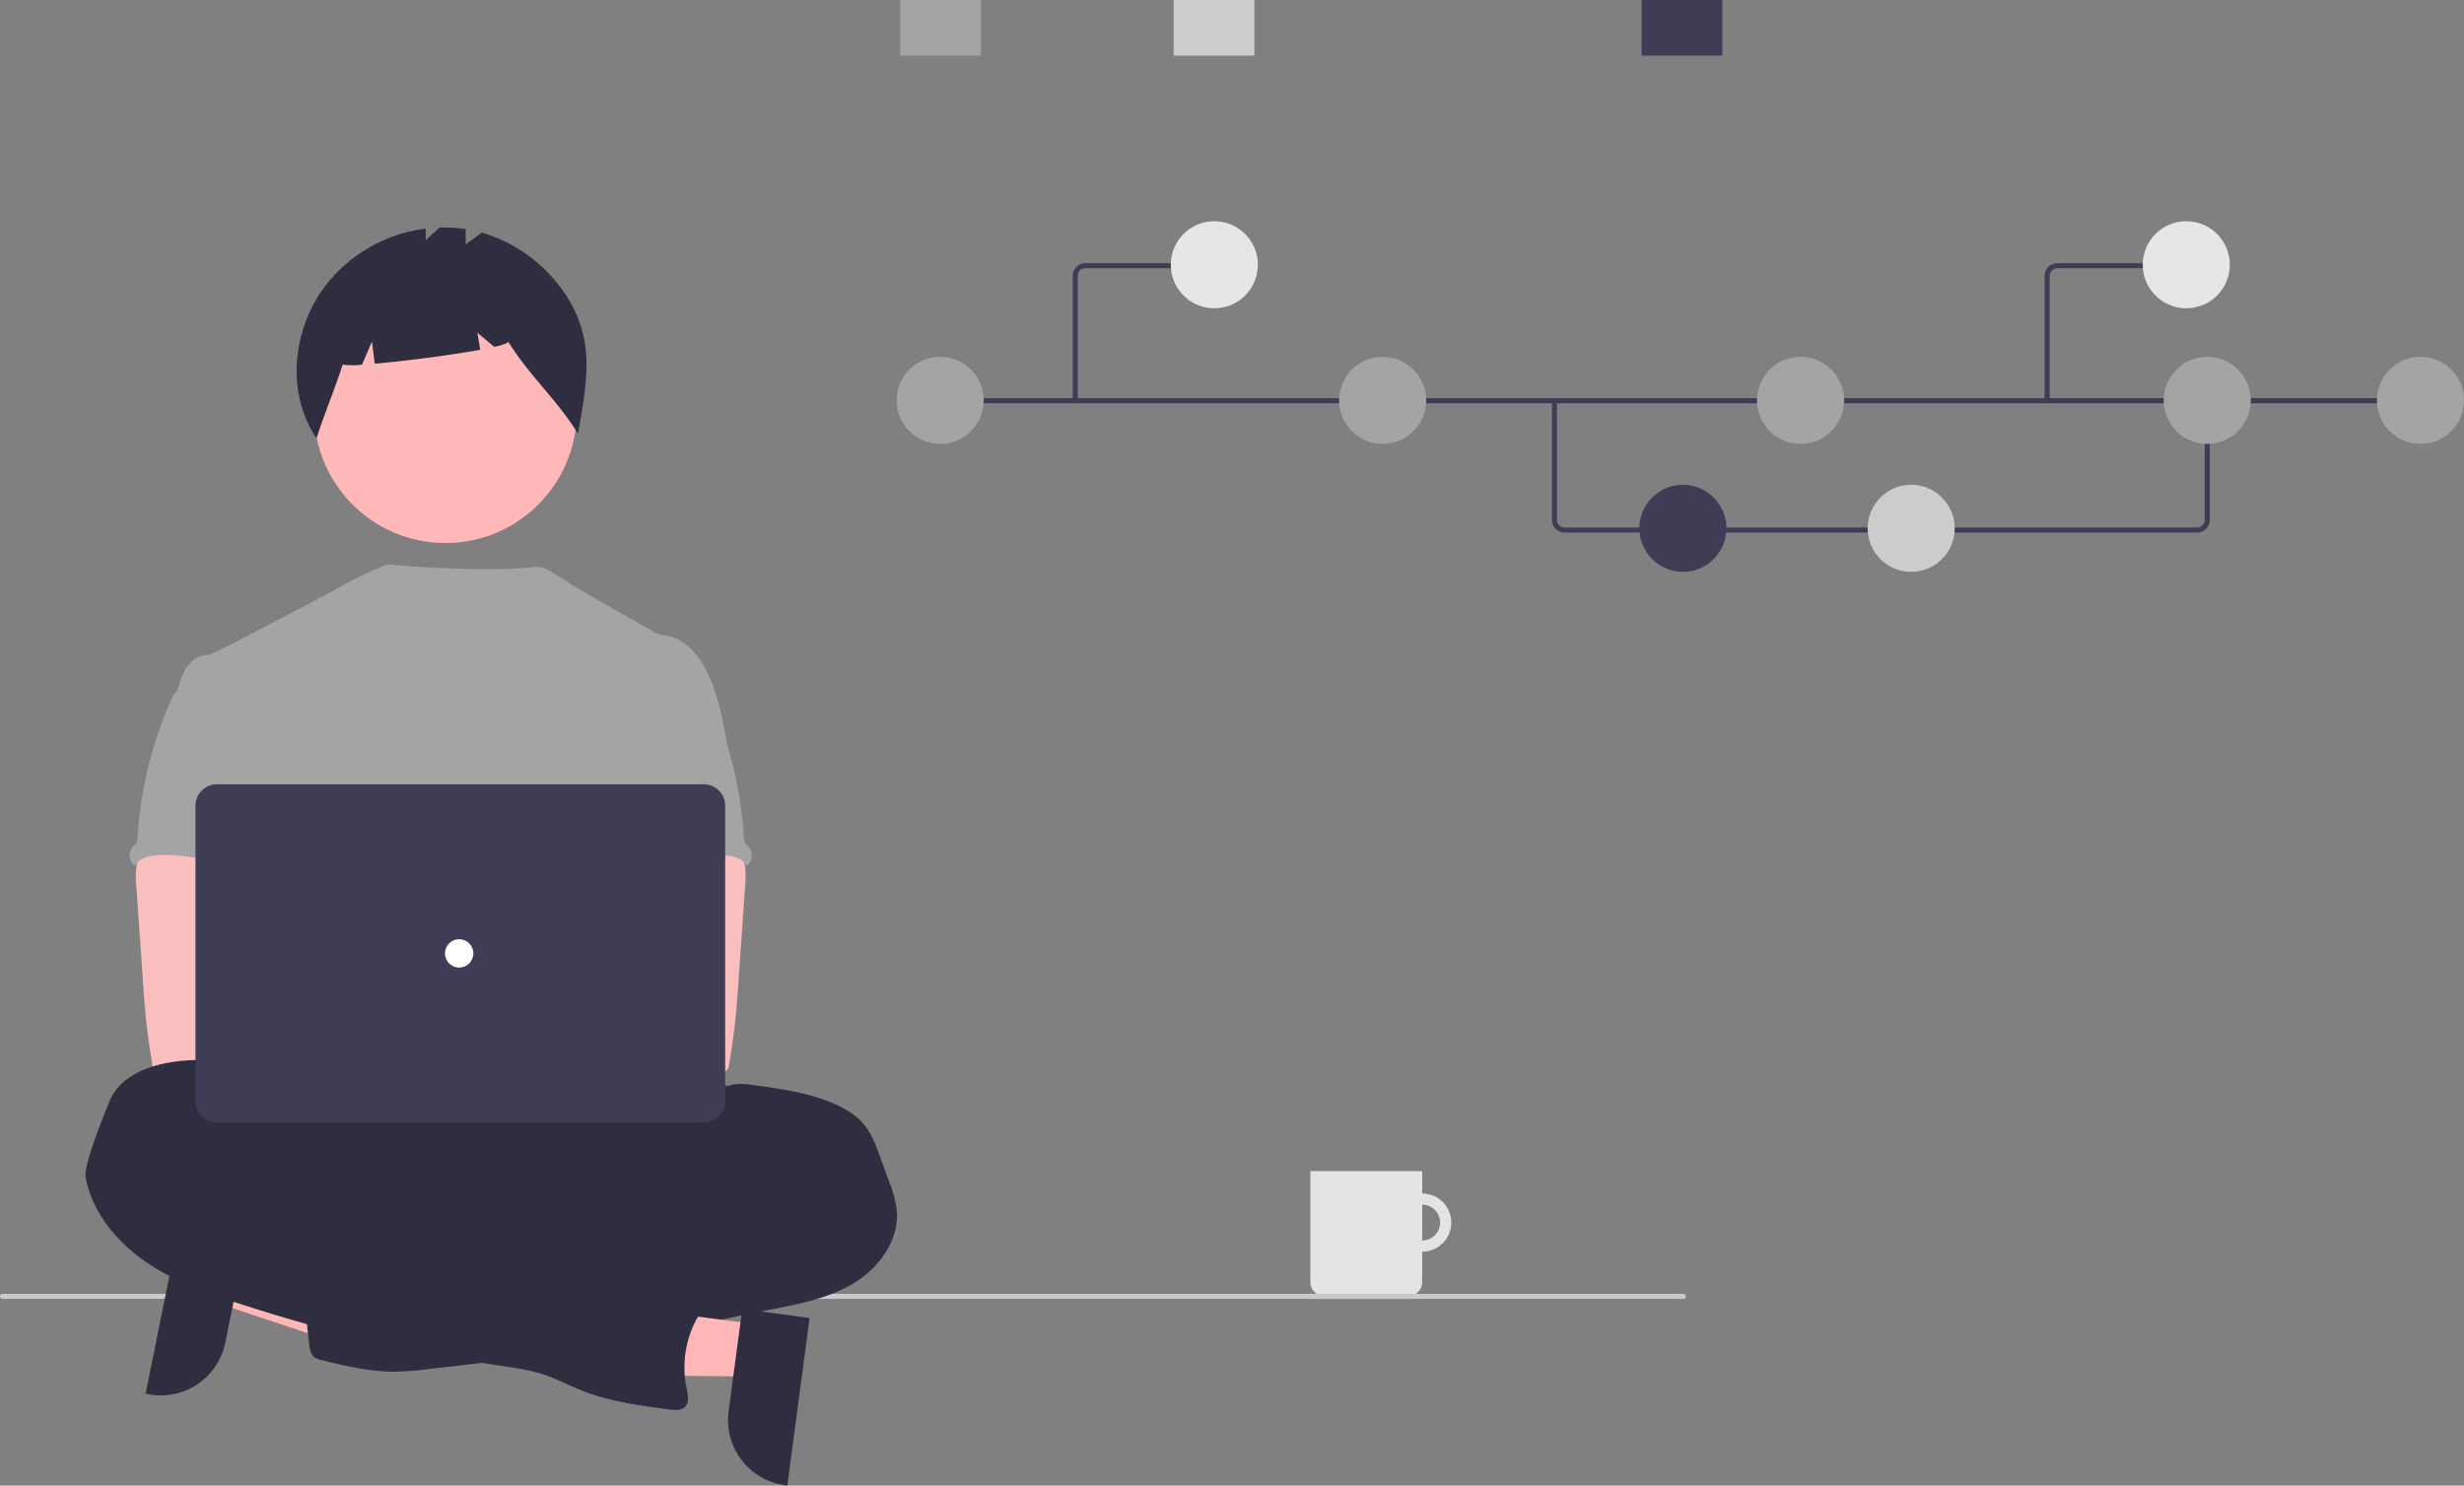 <svg id="e7334088-53de-4589-99a2-090044ddfc90" data-name="Layer 1" xmlns="http://www.w3.org/2000/svg" width="973.461" height="587.025" viewBox="0 0 973.461 587.025"><rect x="0" y="0" width="973.461" height="587.025" fill="#808080" stroke="none"/><g data-name="Group 100" fill="#e4e4e4"><path data-name="Path 1465" d="M561.877 471.613a11.49 11.49 0 1 0 11.49 11.49 11.49 11.49 0 0 0-11.49-11.49zm0 18.561a7.071 7.071 0 1 1 7.071-7.071 7.071 7.071 0 0 1-7.07 7.071z"/><path data-name="Path 1467" d="M517.684 462.774h44.193v43.739a5.757 5.757 0 0 1-5.757 5.757h-32.679a5.757 5.757 0 0 1-5.757-5.757v-43.739z"/></g><path data-name="Path 944" d="M665.133 513.271H.896a1.006 1.006 0 0 1 0-2h664.237a1.006 1.006 0 0 1 0 2z" fill="#cacaca"/><path fill="#ffb6b6" d="m89.41 494.381-4.108 20.313 76.393 25.514 6.064-29.98-78.349-15.847z"/><path d="M97.09 490.542 89 530.544l-.001.002a26.01 26.01 0 0 1-30.65 20.336l-.828-.168 13.247-65.496z" fill="#2f2e41"/><circle data-name="Ellipse 276" cx="175.979" cy="162.713" r="51.871" fill="#feb8b8"/><path data-name="Path 1461" d="M224.427 117.963a59.907 59.907 0 0 0-34.08-26.052l-6.369 4.647v-6.034a55.143 55.143 0 0 0-10.3-.6l-5.494 4.971v-4.558a59.335 59.335 0 0 0-40.932 24.347c-11.93 17.2-13.945 41.129-2.21 58.467 3.221-9.9 7.131-19.189 10.353-29.088a29.3 29.3 0 0 0 7.633.037l3.92-9.145 1.094 8.758c12.148-1.058 30.166-3.382 41.682-5.511l-1.12-6.719 6.7 5.583c3.528-.812 5.623-1.549 5.45-2.112 8.565 13.808 19.047 22.627 27.611 36.435 3.253-19.47 6.997-35.659-3.938-53.426z" fill="#2f2e41"/><ellipse data-name="Ellipse 260" cx="192.856" cy="464.787" rx="133.56" ry="37.359" fill="#2f2e41"/><path d="M287.54 296.101c-1.784-10.731-3.624-21.668-8.612-31.335-3.277-6.332-8.48-12.366-15.495-13.618a14.99 14.99 0 0 1-4.034-.934c-2.056-.99-29.674-16.756-34.063-19.502-3.77-2.357-9.72-6.722-12.72-6.722-3.017-.067-14.59 2.627-59.76-.904a163.141 163.141 0 0 0-22.01 10.822c-.145-.096-46.882 25.001-48.637 24.935-3.326-.14-6.416 1.989-8.323 4.67-1.905 2.681-2.8 6-3.735 9.21 10.208 22.732 19.547 45.494 29.756 68.227a5.821 5.821 0 0 1 .739 2.8 6.834 6.834 0 0 1-1.27 2.8c-5.007 8.042-4.848 18.157-4.3 27.61.547 9.451 1.223 19.435-3 27.907-1.15 2.326-2.644 4.455-3.736 6.781-2.56 5.268-3.484 22.117-1.99 27.777l187.267 5.365c-4.027-11.068 13.922-145.89 13.922-145.89z" fill="#a4a4a4"/><path data-name="Path 1421" d="M53.963 341.958a33.063 33.063 0 0 0-.112 8.154l2.684 38.546c.252 3.633.5 7.257.841 10.881.644 7.033 1.606 14.01 2.8 20.977a3.736 3.736 0 0 0 3.83 3.633c11.814 2.5 24.021 2.4 36.08 1.719 18.4-1.027 65.473-2.97 68.35-6.706s1.2-9.779-2.55-12.8-65.872-10.386-65.872-10.386c.607-4.81 2.438-9.34 4.175-13.907 3.12-8.1 6.034-16.466 6.09-25.143s-3.213-17.8-10.32-22.771c-5.848-4.081-13.376-4.838-20.5-4.67-5.185.149-14.142-1.093-18.877.934-3.747 1.65-5.919 7.87-6.619 11.539z" fill="#fbbebe"/><path data-name="Path 1423" d="M287.871 429.091c3.11-1.186 6.538-.757 9.872-.308 10.732 1.466 21.622 2.97 31.57 7.257 4.67 2 9.115 4.67 12.272 8.6 2.8 3.54 4.436 7.874 5.987 12.142l3.587 9.826a47.3 47.3 0 0 1 3.13 11.516c1.12 11.759-6.922 22.845-17.037 28.954s-22.023 8.284-33.624 10.563-23.247 4.8-34.8 7.472a140.086 140.086 0 0 1-16.373 3.222c-12.366 1.4-25.292-.663-37.042 3.428-4.67 1.635-9.256 4.063-14.1 5.193a87.745 87.745 0 0 1-9.75 1.485l-22.239 2.54a121.313 121.313 0 0 1-13.636 1.046c-9.713 0-19.268-2.3-28.7-4.6a7.258 7.258 0 0 1-2.8-1.13c-1.494-1.177-1.82-3.26-2.036-5.146q-1.429-12.525-2.5-25.077c-.224-2.718-.392-5.66 1.093-7.948 1.868-2.8 5.511-3.68 8.836-4.222a230.58 230.58 0 0 1 42.665-2.961c5.426-5.426 14.374-5.454 21.482-8.406a63.897 63.897 0 0 0 7.575-4.119 99 99 0 0 1 41.59-13.141 38.714 38.714 0 0 0 8.51-1.214c5.5-1.709 10.516-6.361 16.166-5.221.7-1.933 1.186-4.521 2.8-5.847.8-.682 1.793-1.139 2.531-1.868 1.56-1.578 1.7-4.063 1.466-6.267s-.757-4.464-.187-6.613a9.14 9.14 0 0 1 1.037-2.307c2.792-4.832 7.023-7.316 12.655-6.849z" fill="#2f2e41"/><path data-name="Path 1430" d="M69.61 273.414a9.667 9.667 0 0 0-2.073 3.316 156.78 156.78 0 0 0-13.169 53.816 5.38 5.38 0 0 1-.607 2.606 11.403 11.403 0 0 1-1.373 1.485 5.156 5.156 0 0 0 .617 7.266q.127.107.261.206c1.541-2.9 5.23-3.848 8.51-4.1 15.7-1.242 31.035 6.062 46.782 5.511-1.11-3.839-2.709-7.528-3.615-11.413-4.007-17.251 5.987-36.033-.14-52.649-1.224-3.325-3.269-6.594-6.49-8.051a17.29 17.29 0 0 0-4.157-1.1c-3.979-.719-11.9-3.792-15.747-2.559-1.42.458-1.98 1.793-3.157 2.6-1.788 1.142-4.16 1.562-5.642 3.066z" fill="#a4a4a4"/><path data-name="Path 1421" d="M287.651 330.419c-4.735-2.027-13.692-.785-18.876-.934-7.125-.168-14.653.589-20.5 4.67-7.108 4.971-10.377 14.094-10.32 22.771s2.97 17.043 6.09 25.143c1.736 4.567 3.567 9.097 4.174 13.907 0 0-62.12 7.365-65.87 10.386s-5.427 9.064-2.55 12.8 92.614 7.487 104.43 4.987a3.736 3.736 0 0 0 3.828-3.633c1.194-6.967 2.156-13.944 2.8-20.977.341-3.624.59-7.248.841-10.881l2.684-38.546a33.064 33.064 0 0 0-.112-8.154c-.7-3.669-2.872-9.889-6.619-11.539z" fill="#fbbebe"/><path data-name="Path 1430" d="M272.981 270.348c-1.177-.807-1.737-2.142-3.157-2.6-3.847-1.233-11.768 1.84-15.747 2.559a17.29 17.29 0 0 0-4.156 1.1c-3.222 1.457-5.267 4.726-6.49 8.051-6.128 16.616 3.866 35.398-.14 52.649-.907 3.885-2.505 7.574-3.616 11.413 15.747.551 31.083-6.753 46.783-5.511 3.28.252 6.968 1.2 8.51 4.1q.133-.099.26-.206a5.156 5.156 0 0 0 .617-7.266 11.401 11.401 0 0 1-1.373-1.485 5.38 5.38 0 0 1-.607-2.606 156.78 156.78 0 0 0-13.169-53.816 9.667 9.667 0 0 0-2.073-3.316c-1.482-1.504-3.854-1.924-5.642-3.066z" fill="#a4a4a4"/><path fill="#ffb6b6" d="m299.243 523.378-2.73 20.543-80.538-.755 4.03-30.32 79.238 10.532z"/><path d="m319.853 520.785-8.804 66.24-.838-.111a26.01 26.01 0 0 1-22.356-29.209v-.001l5.377-40.457z" fill="#2f2e41"/><path data-name="Path 1427" d="M109.77 439.487c0 .934-1.467 0-1.6-1-1.028-7.556-7.025-13.786-14.01-16.812s-14.945-3.185-22.51-2.466c-11.44 1.083-24.284 5.464-28.468 16.158-.99 2.5-10.264 24.76-9.359 29.766 2.438 13.356 11.572 24.779 22.64 32.69s24 12.637 36.9 16.9a639.95 639.95 0 0 0 104.607 24.984c5.753.869 11.563 1.672 17.073 3.521 4.931 1.653 9.545 4.128 14.365 6.071 11.208 4.5 23.266 6.108 35.211 7.687 2.036.262 4.371.448 5.875-.934 1.943-1.8 1.3-4.941.747-7.528a40.488 40.488 0 0 1 4.773-28.729c2-3.362 4.6-6.809 4.222-10.7-.448-4.539-4.969-7.752-9.47-8.481s-9.079.346-13.6.934a7.285 7.285 0 0 1-4.624-.458 9.235 9.235 0 0 1-1.812-1.606 20.482 20.482 0 0 0-23.854-3.334c-1.672.934-4.2-1.149-5.94-1.933l-19.642-8.892c-22.565-10.208-45.242-20.464-69.115-26.927a14.514 14.514 0 0 1-5.324-2.214c-1.186-.934-2.036-2.2-3.129-3.241-2.382-2.251-5.7-3.148-8.555-4.745s-6.056-5.508-5.402-8.711z" fill="#2f2e41"/><circle cx="160.617" cy="411.99" r="14" fill="#fbbebe"/><circle cx="191.617" cy="411.99" r="14" fill="#fbbebe"/><path d="M278.035 443.537H85.697a8.48 8.48 0 0 1-8.47-8.47V318.381a8.48 8.48 0 0 1 8.47-8.47h192.338a8.48 8.48 0 0 1 8.47 8.47v116.686a8.48 8.48 0 0 1-8.47 8.47z" fill="#3f3d56"/><circle data-name="Ellipse 263" cx="181.399" cy="376.724" r="5.604" fill="#fff"/><path d="M868.03 210.452H618.136a5.006 5.006 0 0 1-5-5v-47.1h2v47.1a3.003 3.003 0 0 0 3 3h249.892a3.003 3.003 0 0 0 3-3v-47.429h2v47.43a5.006 5.006 0 0 1-5 5z" fill="#3f3d56"/><path fill="#3f3d56" d="M371.397 157.352h587.22v2h-587.22z"/><circle data-name="Ellipse 264" cx="371.439" cy="158.196" r="17.202" fill="#a4a4a4"/><circle data-name="Ellipse 266" cx="546.244" cy="158.196" r="17.202" fill="#a4a4a4"/><circle data-name="Ellipse 268" cx="664.876" cy="208.757" r="17.202" fill="#3f3d56"/><circle data-name="Ellipse 269" cx="755.063" cy="208.757" r="17.202" fill="#ccc"/><circle data-name="Ellipse 270" cx="711.36" cy="158.196" r="17.202" fill="#a4a4a4"/><circle data-name="Ellipse 271" cx="956.259" cy="158.196" r="17.202" fill="#a4a4a4"/><circle data-name="Ellipse 272" cx="872.029" cy="158.196" r="17.202" fill="#a4a4a4"/><path data-name="Rectangle 207" fill="#3f3d56" d="M648.539 0h31.906v21.99h-31.906z"/><path data-name="Rectangle 208" fill="#a4a4a4" d="M355.612 0h31.906v21.99h-31.906z"/><path data-name="Rectangle 209" fill="#ccc" d="M463.685 0h31.906v21.99h-31.906z"/><path d="M424.782 159.352a1 1 0 0 1-1-1V108.99a5.006 5.006 0 0 1 5-5h48.675a1 1 0 0 1 0 2h-48.675a3.003 3.003 0 0 0-3 3v49.362a1 1 0 0 1-1 1z" fill="#3f3d56"/><circle data-name="Ellipse 265" cx="479.744" cy="104.616" r="17.202" fill="#e6e6e6"/><path d="M809.782 158.352h-2V108.99a5.006 5.006 0 0 1 5-5h48.675v2h-48.675a3.003 3.003 0 0 0-3 3z" fill="#3f3d56"/><circle data-name="Ellipse 265" cx="863.744" cy="104.616" r="17.202" fill="#e6e6e6"/></svg>